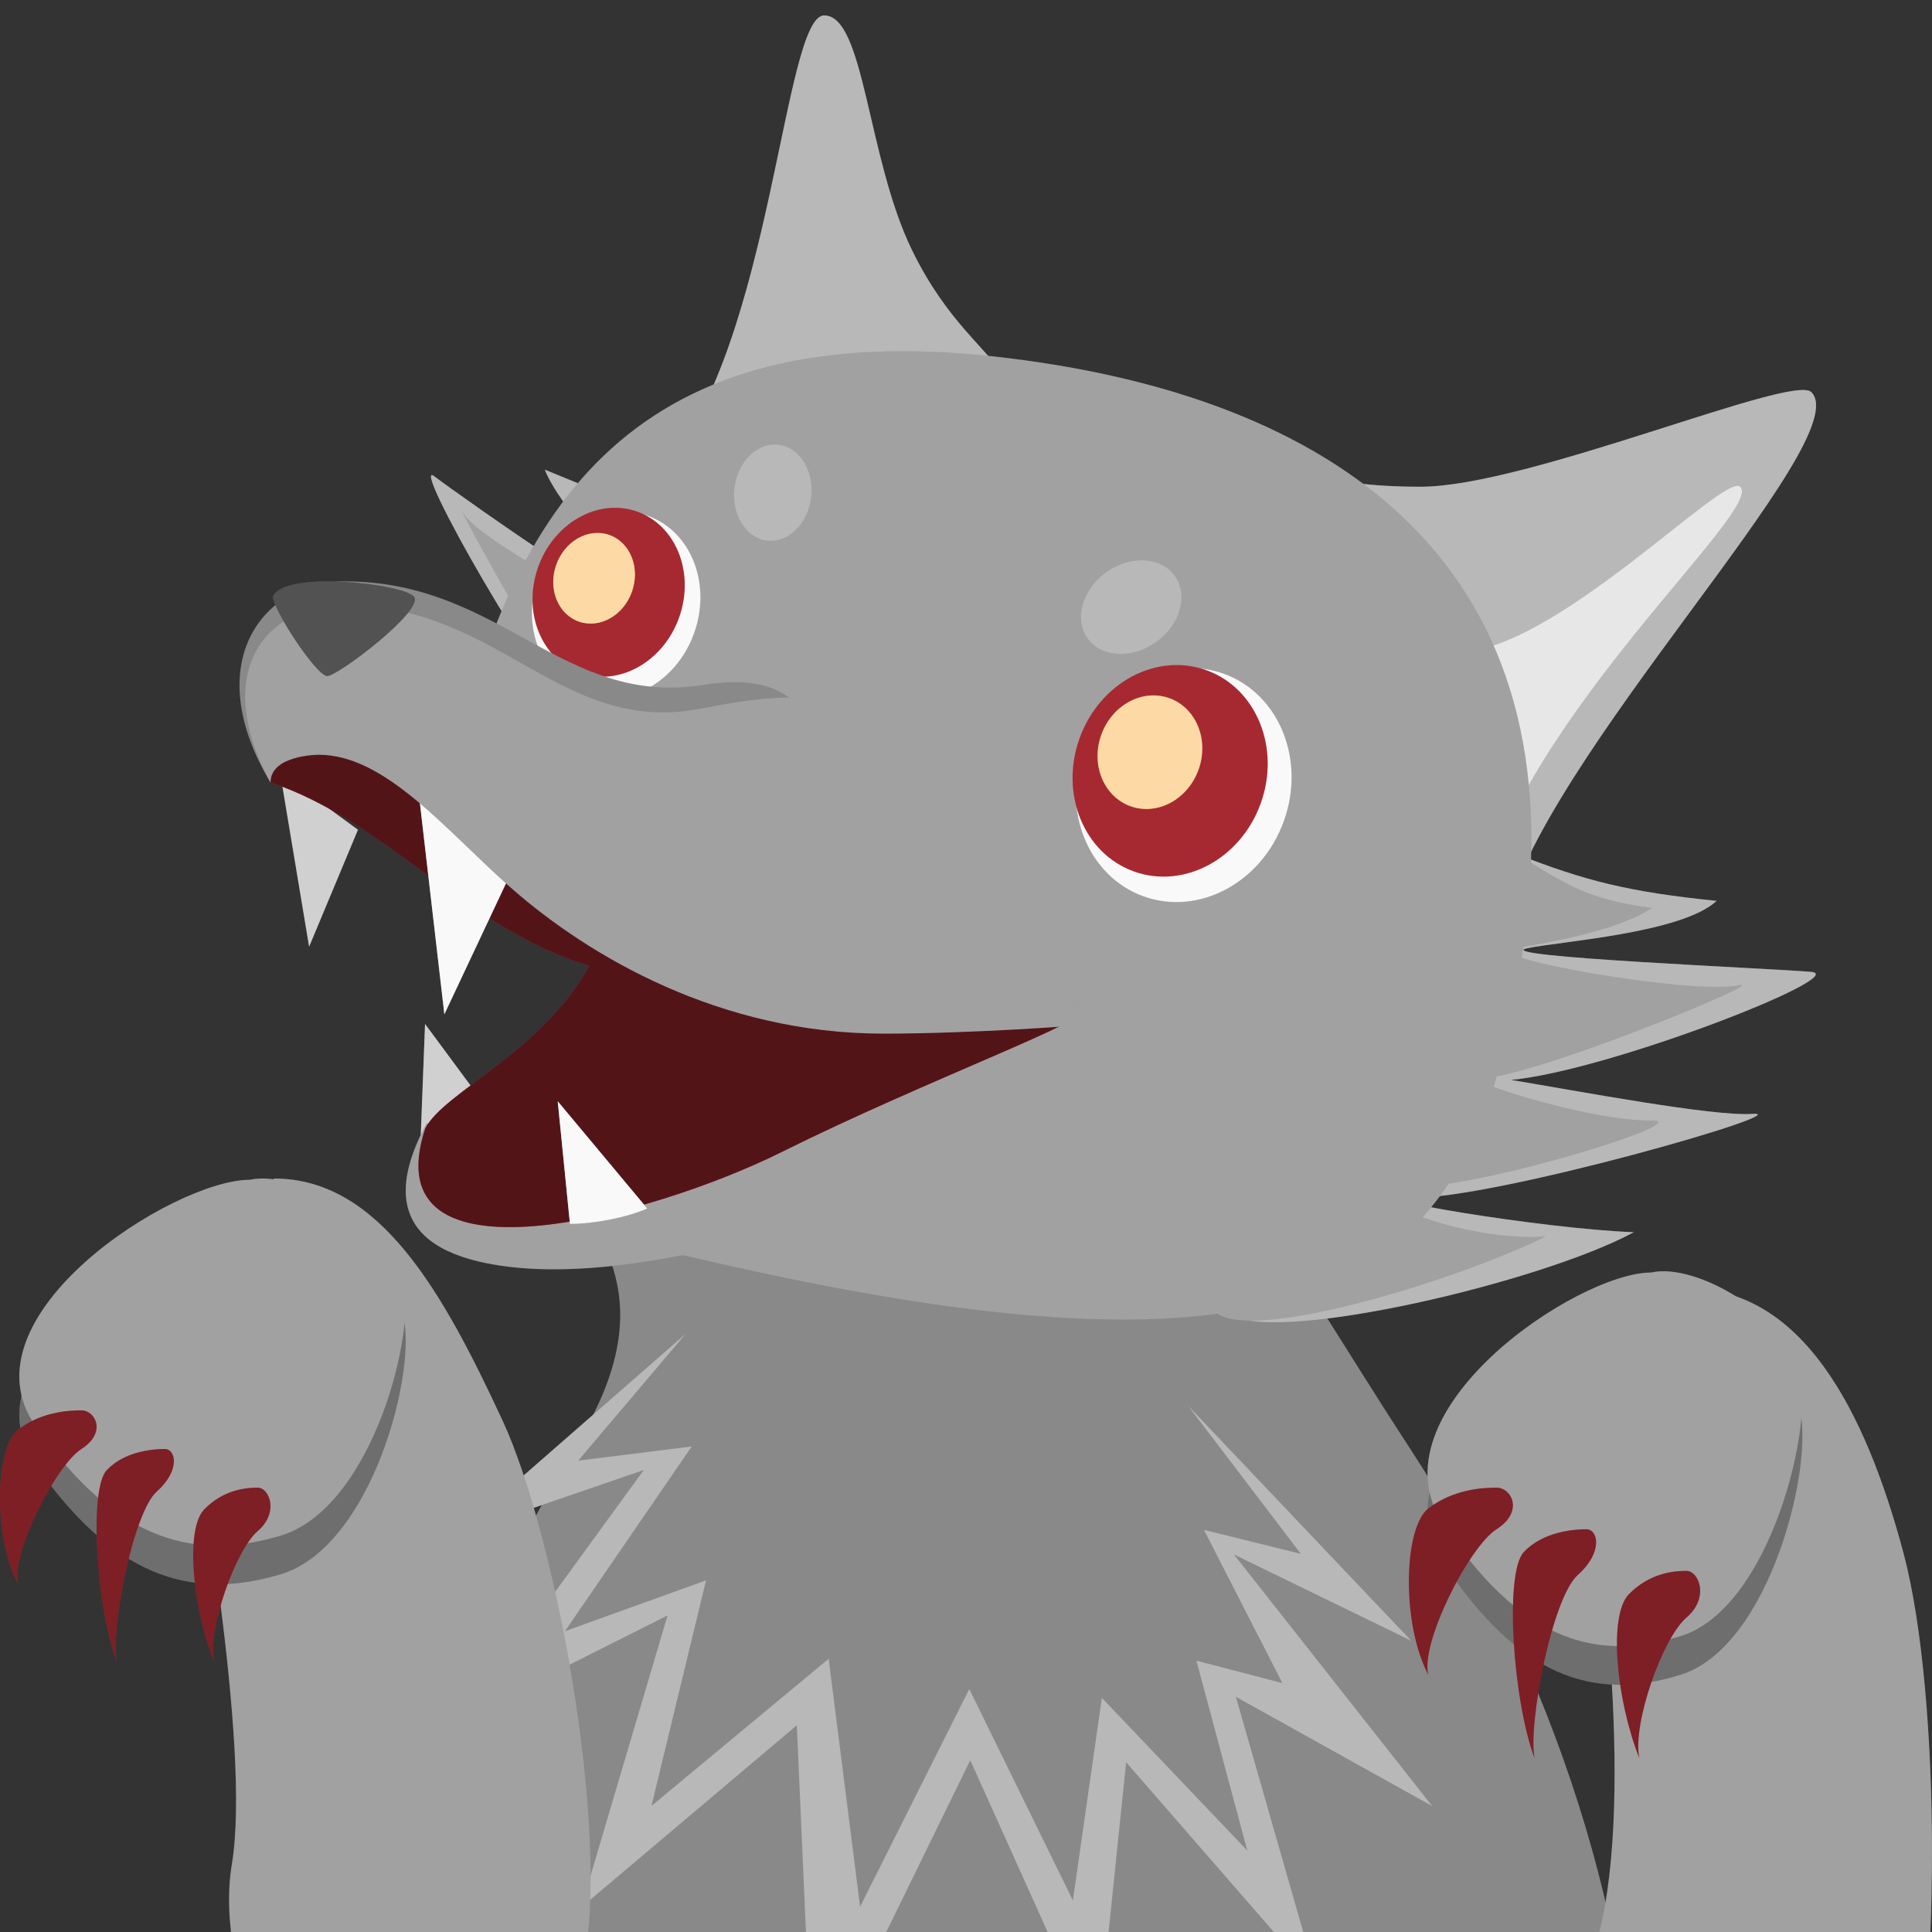 <svg width="100" height="100" viewBox="0 0 100 100" fill="none" xmlns="http://www.w3.org/2000/svg">
<rect x="0" y="0" width="100" height="100" fill="#333333" stroke="none"/>
<g clip-path="url(#clip0_2351_11266)">
<path d="M30 74.5C35.253 65.746 28.717 63.022 31 61.5C34.805 59.788 48.848 60 56.5 60C64.828 60 65.052 62.813 73 75C80.5 86.5 84.88 100.537 84.5 111L13.5 112C13.12 105.722 25.5 82 30 74.5Z" fill="#898989"/>
<path d="M23.607 79.424L35.483 69.046L29.927 75.603L35.804 74.868L29.241 84.431L36.544 81.8L33.72 93.473L42.891 85.859L44.518 98.693L50.17 87.425L55.532 98.366L57.032 87.882L64.56 95.785L61.926 85.957L66.377 87.118L62.317 79.186L67.334 80.429L61.503 72.769L73.041 84.921L63.867 80.458L74.126 93.478L63.967 87.824L68.202 102.607L58.288 91.212L56.792 105.7L50.221 91.108L42.061 107.793L41.244 89.299L30.081 98.728L34.553 83.615L23.979 88.929L33.321 76.088L23.607 79.424Z" fill="#898989"/>
<path d="M23.607 79.424L35.483 69.046L29.927 75.603L35.804 74.868L29.241 84.431L36.544 81.8L33.72 93.473L42.891 85.859L44.518 98.693L50.17 87.425L55.532 98.366L57.032 87.882L64.56 95.785L61.926 85.957L66.377 87.118L62.317 79.186L67.334 80.429L61.503 72.769L73.041 84.921L63.867 80.458L74.126 93.478L63.967 87.824L68.202 102.607L58.288 91.212L56.792 105.7L50.221 91.108L42.061 107.793L41.244 89.299L30.081 98.728L34.553 83.615L23.979 88.929L33.321 76.088L23.607 79.424Z" fill="white" fill-opacity="0.4"/>
<path d="M26 73.5C22.988 67.028 19.709 61 14.185 61L9.275 69.375C10.298 75.287 13 90.5 12 96.5C11.007 102.457 15.5 110.5 16.5 115.5L30 122C37.979 120.029 26.459 114.816 30 102.5C31.841 96.096 28.881 79.691 26 73.5Z" fill="#898989"/>
<path d="M26 73.5C22.988 67.028 19.709 61 14.185 61L9.275 69.375C10.298 75.287 13 90.5 12 96.5C11.007 102.457 15.5 110.5 16.5 115.5L30 122C37.979 120.029 26.459 114.816 30 102.5C31.841 96.096 28.881 79.691 26 73.5Z" fill="white" fill-opacity="0.2"/>
<path d="M1.841 75.82C-2.119 70.151 8.97 63.065 12.93 63.065C15.306 62.549 20.058 65.191 20.85 68.025C21.642 70.86 19.266 80.072 14.514 81.489C9.762 82.906 5.801 81.489 1.841 75.82Z" fill="#898989"/>
<path d="M1.841 75.82C-2.119 70.151 8.97 63.065 12.93 63.065C15.306 62.549 20.058 65.191 20.85 68.025C21.642 70.86 19.266 80.072 14.514 81.489C9.762 82.906 5.801 81.489 1.841 75.82Z" fill="black" fill-opacity="0.2"/>
<path d="M1.841 73.82C-2.119 68.151 8.97 61.065 12.93 61.065C15.306 60.549 20.058 63.191 20.85 66.025C21.642 68.86 19.266 78.072 14.514 79.489C9.762 80.906 5.801 79.489 1.841 73.82Z" fill="#898989"/>
<path d="M1.841 73.82C-2.119 68.151 8.97 61.065 12.93 61.065C15.306 60.549 20.058 63.191 20.85 66.025C21.642 68.86 19.266 78.072 14.514 79.489C9.762 80.906 5.801 79.489 1.841 73.82Z" fill="white" fill-opacity="0.2"/>
<path d="M13.336 77C13.94 77 14.465 78.285 13.336 79.25C12.207 80.215 10.736 84.312 11.074 86C9.968 83.188 9.576 79.148 10.572 78.125C11.569 77.102 12.732 77 13.336 77Z" fill="#D0333D"/>
<path d="M13.336 77C13.94 77 14.465 78.285 13.336 79.25C12.207 80.215 10.736 84.312 11.074 86C9.968 83.188 9.576 79.148 10.572 78.125C11.569 77.102 12.732 77 13.336 77Z" fill="black" fill-opacity="0.4"/>
<path d="M8.53 75C9.097 75 9.351 76.1 8.116 77.2C6.88 78.3 5.722 84.35 6.04 86C5.002 83.25 4.585 77.1 5.521 76.1C6.456 75.1 7.963 75 8.53 75Z" fill="#D0333D"/>
<path d="M8.53 75C9.097 75 9.351 76.1 8.116 77.2C6.88 78.3 5.722 84.35 6.04 86C5.002 83.25 4.585 77.1 5.521 76.1C6.456 75.1 7.963 75 8.53 75Z" fill="black" fill-opacity="0.4"/>
<path d="M4.213 73C4.929 73 5.551 74.142 4.213 75C2.874 75.858 0.534 80.5 0.935 82C-0.376 79.5 -0.246 74.909 0.935 74C2.117 73.091 3.497 73 4.213 73Z" fill="#D0333D"/>
<path d="M4.213 73C4.929 73 5.551 74.142 4.213 75C2.874 75.858 0.534 80.5 0.935 82C-0.376 79.5 -0.246 74.909 0.935 74C2.117 73.091 3.497 73 4.213 73Z" fill="black" fill-opacity="0.4"/>
<path d="M73.541 25.193C68.029 25.193 67.416 23.968 64.966 24.581L77.828 47.855C79.666 39.281 96.203 22.744 93.753 20.294C92.784 19.325 79.053 25.193 73.541 25.193Z" fill="#898989"/>
<path d="M73.541 25.193C68.029 25.193 67.416 23.968 64.966 24.581L77.828 47.855C79.666 39.281 96.203 22.744 93.753 20.294C92.784 19.325 79.053 25.193 73.541 25.193Z" fill="white" fill-opacity="0.4"/>
<path d="M75.378 33.768C70.32 33.768 66.602 28.585 64.354 29.032L76.603 46.63C79.053 36.831 91.303 26.418 90.078 25.193C89.275 24.39 80.437 33.768 75.378 33.768Z" fill="#898989"/>
<path d="M75.378 33.768C70.32 33.768 66.602 28.585 64.354 29.032L76.603 46.63C79.053 36.831 91.303 26.418 90.078 25.193C89.275 24.39 80.437 33.768 75.378 33.768Z" fill="white" fill-opacity="0.8"/>
<path d="M47.204 12.944C49.055 16.741 51.109 18.009 52.104 19.681L34.474 24.061C39.943 17.776 40.564 0.799 42.659 0.799C44.754 0.799 44.876 8.166 47.204 12.944Z" fill="#898989"/>
<path d="M47.204 12.944C49.055 16.741 51.109 18.009 52.104 19.681L34.474 24.061C39.943 17.776 40.564 0.799 42.659 0.799C44.754 0.799 44.876 8.166 47.204 12.944Z" fill="white" fill-opacity="0.4"/>
<path d="M78.441 44.18C82.079 45.615 84.349 46.17 88.853 46.63C87.065 48.3 80.711 48.73 79.053 49.08C76.974 49.52 91.835 50.128 93.753 50.305C95.844 50.499 83.282 55.421 78.208 55.896C81.649 56.468 88.665 57.795 90.69 57.655C93.331 57.472 77.234 62.106 73 62C69.874 61.922 79.776 63.596 84.566 63.78C79.731 66.389 66.197 69.535 63.741 68.067C61.441 66.692 72.747 52.103 78.441 44.18Z" fill="#898989"/>
<path d="M78.441 44.18C82.079 45.615 84.349 46.17 88.853 46.63C87.065 48.3 80.711 48.73 79.053 49.08C76.974 49.52 91.835 50.128 93.753 50.305C95.844 50.499 83.282 55.421 78.208 55.896C81.649 56.468 88.665 57.795 90.69 57.655C93.331 57.472 77.234 62.106 73 62C69.874 61.922 79.776 63.596 84.566 63.78C79.731 66.389 66.197 69.535 63.741 68.067C61.441 66.692 72.747 52.103 78.441 44.18Z" fill="white" fill-opacity="0.4"/>
<path d="M85.5 47C82.08 46.534 81.133 45.797 78.441 44.18C73.133 51.53 60.929 66.882 63.129 68.067C65.458 69.322 75.562 66.195 80 64C75.155 64.333 68.948 61.286 72 61.5C75.971 61.779 88.002 57.978 85.5 58C82.155 58.029 75.5 55.818 76.603 55.818C79.251 55.818 91.801 50.637 90 51C87.485 51.507 76.124 49.489 78.441 49.08C80.093 48.788 83.637 48.217 85.5 47Z" fill="#898989"/>
<path d="M85.5 47C82.08 46.534 81.133 45.797 78.441 44.18C73.133 51.53 60.929 66.882 63.129 68.067C65.458 69.322 75.562 66.195 80 64C75.155 64.333 68.948 61.286 72 61.5C75.971 61.779 88.002 57.978 85.5 58C82.155 58.029 75.5 55.818 76.603 55.818C79.251 55.818 91.801 50.637 90 51C87.485 51.507 76.124 49.489 78.441 49.08C80.093 48.788 83.637 48.217 85.5 47Z" fill="white" fill-opacity="0.2"/>
<path d="M37.002 27.922L28.2 24.31C28.894 26.179 32.744 30.29 33.516 31.566C34.48 33.161 23.767 25.643 22.483 24.654C21.127 23.61 27.959 35.712 30.543 38.014C28.253 36.793 21.425 33.332 20.034 32.261C18.422 31.02 26.054 42.567 29.59 45.233C27.545 44.12 23.064 41.756 20.489 40.521C21.731 42.365 25.834 44.048 29.79 45.377C29.933 45.475 30.067 45.556 30.193 45.619C30.952 45.999 30.736 45.861 29.955 45.432C33.544 46.63 36.977 47.535 38 48C40.165 48.985 36.034 37.408 37.002 27.922Z" fill="#898989"/>
<path d="M37.002 27.922L28.2 24.31C28.894 26.179 32.744 30.29 33.516 31.566C34.48 33.161 23.767 25.643 22.483 24.654C21.127 23.61 27.959 35.712 30.543 38.014C28.253 36.793 21.425 33.332 20.034 32.261C18.422 31.02 26.054 42.567 29.59 45.233C27.545 44.12 23.064 41.756 20.489 40.521C21.731 42.365 25.834 44.048 29.79 45.377C29.933 45.475 30.067 45.556 30.193 45.619C30.952 45.999 30.736 45.861 29.955 45.432C33.544 46.63 36.977 47.535 38 48C40.165 48.985 36.034 37.408 37.002 27.922Z" fill="white" fill-opacity="0.4"/>
<path d="M30.197 25.848L37.391 28.221C36.577 37.089 39.049 50.444 37 49.5C34.951 48.556 25.258 45.783 22.973 42.442C26.678 44.239 33.489 47.53 31.092 46.318C28.095 44.802 20.698 32.778 22.441 34.119C24.184 35.461 33.174 40.008 31.431 38.666C29.688 37.325 23.109 25.139 24.034 26.642C24.959 28.145 35.255 33.698 34.331 32.195C33.591 30.993 31.267 27.462 30.197 25.848Z" fill="#898989"/>
<path d="M30.197 25.848L37.391 28.221C36.577 37.089 39.049 50.444 37 49.5C34.951 48.556 25.258 45.783 22.973 42.442C26.678 44.239 33.489 47.53 31.092 46.318C28.095 44.802 20.698 32.778 22.441 34.119C24.184 35.461 33.174 40.008 31.431 38.666C29.688 37.325 23.109 25.139 24.034 26.642C24.959 28.145 35.255 33.698 34.331 32.195C33.591 30.993 31.267 27.462 30.197 25.848Z" fill="white" fill-opacity="0.2"/>
<path d="M79.053 47.243C77.019 66.23 69.5 73 35.5 65C25.053 63.452 37.978 57.498 34.342 49.693C32.436 45.6 22.264 45.562 23.317 40.505C26.38 25.806 33.117 16.415 51.492 18.456C68.029 20.294 81.088 28.256 79.053 47.243Z" fill="#898989"/>
<path d="M79.053 47.243C77.019 66.23 69.5 73 35.5 65C25.053 63.452 37.978 57.498 34.342 49.693C32.436 45.6 22.264 45.562 23.317 40.505C26.38 25.806 33.117 16.415 51.492 18.456C68.029 20.294 81.088 28.256 79.053 47.243Z" fill="white" fill-opacity="0.2"/>
<ellipse cx="31.892" cy="31.318" rx="4.287" ry="4.9" transform="rotate(19.367 31.892 31.318)" fill="#D9D9D9"/>
<path d="M22 53L27.216 60.055L21.732 59.987L22 53Z" fill="#898989"/>
<path d="M22 53L27.216 60.055L21.732 59.987L22 53Z" fill="white" fill-opacity="0.6"/>
<path d="M24.81 65.303C19.677 64.104 20.8 60.535 22.076 58.151L56.524 51C54.337 53.781 49.962 60.178 47.775 61.131C45.041 62.323 32.465 67.091 24.81 65.303Z" fill="#898989"/>
<path d="M24.81 65.303C19.677 64.104 20.8 60.535 22.076 58.151L56.524 51C54.337 53.781 49.962 60.178 47.775 61.131C45.041 62.323 32.465 67.091 24.81 65.303Z" fill="white" fill-opacity="0.2"/>
<path d="M16 49L14.5 40L18.527 42.949L16 49Z" fill="#898989"/>
<path d="M16 49L14.5 40L18.527 42.949L16 49Z" fill="white" fill-opacity="0.6"/>
<path d="M14 40.5C20 42.5 24 48 30.5 50C28 54.5 23 56.5 22.012 58.404C19.213 66.873 33.649 63.025 40.489 59.614C47.767 55.985 57.18 52.5 55.5 52.5C53.82 52.5 47.806 52.701 41.648 50.281C35.836 47.998 28.21 41.207 22.051 39.392C15.893 37.577 12.624 37.749 14 40.5Z" fill="#D0333D"/>
<path d="M14 40.5C20 42.5 24 48 30.5 50C28 54.5 23 56.5 22.012 58.404C19.213 66.873 33.649 63.025 40.489 59.614C47.767 55.985 57.18 52.5 55.5 52.5C53.82 52.5 47.806 52.701 41.648 50.281C35.836 47.998 28.21 41.207 22.051 39.392C15.893 37.577 12.624 37.749 14 40.5Z" fill="black" fill-opacity="0.6"/>
<ellipse cx="61.266" cy="40.634" rx="5.512" ry="6.125" transform="rotate(19.87 61.266 40.634)" fill="#898989"/>
<ellipse cx="61.266" cy="40.634" rx="5.512" ry="6.125" transform="rotate(19.87 61.266 40.634)" fill="white" fill-opacity="0.95"/>
<ellipse cx="31.892" cy="31.318" rx="4.287" ry="4.9" transform="rotate(19.367 31.892 31.318)" fill="#898989"/>
<ellipse cx="31.892" cy="31.318" rx="4.287" ry="4.9" transform="rotate(19.367 31.892 31.318)" fill="white" fill-opacity="0.95"/>
<ellipse cx="31.503" cy="30.655" rx="3.874" ry="4.428" transform="rotate(19.367 31.503 30.655)" fill="#D0333D"/>
<ellipse cx="31.503" cy="30.655" rx="3.874" ry="4.428" transform="rotate(19.367 31.503 30.655)" fill="black" fill-opacity="0.2"/>
<ellipse cx="60.566" cy="39.898" rx="4.981" ry="5.535" transform="rotate(19.87 60.566 39.898)" fill="#D0333D"/>
<ellipse cx="60.566" cy="39.898" rx="4.981" ry="5.535" transform="rotate(19.87 60.566 39.898)" fill="black" fill-opacity="0.2"/>
<ellipse cx="30.75" cy="29.931" rx="2.079" ry="2.376" transform="rotate(19.367 30.75 29.931)" fill="#FAA21E"/>
<ellipse cx="30.75" cy="29.931" rx="2.079" ry="2.376" transform="rotate(19.367 30.75 29.931)" fill="white" fill-opacity="0.6"/>
<ellipse cx="59.52" cy="38.934" rx="2.673" ry="2.971" transform="rotate(19.87 59.52 38.934)" fill="#FAA21E"/>
<ellipse cx="59.52" cy="38.934" rx="2.673" ry="2.971" transform="rotate(19.87 59.52 38.934)" fill="white" fill-opacity="0.6"/>
<path d="M23 52.5L21.676 41.072L27 44L23 52.5Z" fill="#898989"/>
<path d="M23 52.5L21.676 41.072L27 44L23 52.5Z" fill="white" fill-opacity="0.95"/>
<path d="M28.867 57L33.5 62.55C32.5 63 30.766 63.35 29.5 63.35L28.867 57Z" fill="#898989"/>
<path d="M28.867 57L33.5 62.55C32.5 63 30.766 63.35 29.5 63.35L28.867 57Z" fill="white" fill-opacity="0.95"/>
<path d="M17.87 30.093C13.543 30.093 10.325 34.375 14 40.5C14 37.526 16.744 37.825 17.87 37.825C21.247 37.825 38.93 53.07 47.701 52.098C53.892 51.412 52.766 51 53.329 50.909L42.635 40.204C41.983 41.02 43.676 34.27 36.444 35.446C29.127 36.635 25.961 30.093 17.87 30.093Z" fill="#898989"/>
<path d="M17.828 31.318C13.538 31.318 11 35 14 40.5C14 39.065 16.5 39.065 16.5 39.065C20 39.065 23.134 43.055 26.5 46C30.5 49.5 37.269 53.5 45.733 53.5C50.198 53.5 55.942 53.092 56.5 53L45.733 39.065C43.501 36.086 42.385 35.49 36.246 36.682C29.023 38.084 25.851 31.318 17.828 31.318Z" fill="#898989"/>
<path d="M17.828 31.318C13.538 31.318 11 35 14 40.5C14 39.065 16.5 39.065 16.5 39.065C20 39.065 23.134 43.055 26.5 46C30.5 49.5 37.269 53.5 45.733 53.5C50.198 53.5 55.942 53.092 56.5 53L45.733 39.065C43.501 36.086 42.385 35.49 36.246 36.682C29.023 38.084 25.851 31.318 17.828 31.318Z" fill="white" fill-opacity="0.2"/>
<path d="M21.431 30.884C20.87 30.199 14.692 29.514 14.13 30.884C14.13 31.569 16.377 34.993 16.938 34.993C17.5 34.993 21.993 31.569 21.431 30.884Z" fill="#898989"/>
<path d="M21.431 30.884C20.87 30.199 14.692 29.514 14.13 30.884C14.13 31.569 16.377 34.993 16.938 34.993C17.5 34.993 21.993 31.569 21.431 30.884Z" fill="black" fill-opacity="0.4"/>
<ellipse cx="40" cy="25.5" rx="2" ry="2.5" transform="rotate(6.625 40 25.5)" fill="#898989"/>
<ellipse cx="40" cy="25.5" rx="2" ry="2.5" transform="rotate(6.625 40 25.5)" fill="white" fill-opacity="0.4"/>
<ellipse cx="58.551" cy="31.425" rx="2.221" ry="2.777" transform="rotate(54.27 58.551 31.425)" fill="#898989"/>
<ellipse cx="58.551" cy="31.425" rx="2.221" ry="2.777" transform="rotate(54.27 58.551 31.425)" fill="white" fill-opacity="0.4"/>
<path d="M98.524 80.382C96.556 73.009 93.275 66.69 87.37 66.69L82.122 75.642C83.215 81.962 84.746 96.075 82.122 101.973C79.497 107.872 72.28 113.91 69 116.192L72.444 138.31C80.974 136.204 94.739 124.092 98.524 110.926C100.492 104.08 100.492 87.755 98.524 80.382Z" fill="#898989"/>
<path d="M98.524 80.382C96.556 73.009 93.275 66.69 87.37 66.69L82.122 75.642C83.215 81.962 84.746 96.075 82.122 101.973C79.497 107.872 72.28 113.91 69 116.192L72.444 138.31C80.974 136.204 94.739 124.092 98.524 110.926C100.492 104.08 100.492 87.755 98.524 80.382Z" fill="white" fill-opacity="0.2"/>
<path d="M74.705 80.892C70.863 75.103 81.621 67.866 85.463 67.866C87.768 67.339 92.379 70.037 93.147 72.932C93.916 75.826 91.611 85.234 87 86.682C82.389 88.129 78.547 86.682 74.705 80.892Z" fill="#898989"/>
<path d="M74.705 80.892C70.863 75.103 81.621 67.866 85.463 67.866C87.768 67.339 92.379 70.037 93.147 72.932C93.916 75.826 91.611 85.234 87 86.682C82.389 88.129 78.547 86.682 74.705 80.892Z" fill="black" fill-opacity="0.2"/>
<path d="M74.705 78.892C70.863 73.103 81.621 65.866 85.463 65.866C87.768 65.339 92.379 68.037 93.147 70.932C93.916 73.826 91.611 83.234 87 84.682C82.389 86.129 78.547 84.682 74.705 78.892Z" fill="#898989"/>
<path d="M74.705 78.892C70.863 73.103 81.621 65.866 85.463 65.866C87.768 65.339 92.379 68.037 93.147 70.932C93.916 73.826 91.611 83.234 87 84.682C82.389 86.129 78.547 84.682 74.705 78.892Z" fill="white" fill-opacity="0.2"/>
<path d="M87.285 81.308C87.935 81.308 88.5 82.692 87.285 83.731C86.07 84.77 84.484 89.183 84.849 91C83.658 87.971 83.236 83.621 84.309 82.519C85.382 81.418 86.635 81.308 87.285 81.308Z" fill="#D0333D"/>
<path d="M87.285 81.308C87.935 81.308 88.5 82.692 87.285 83.731C86.07 84.77 84.484 89.183 84.849 91C83.658 87.971 83.236 83.621 84.309 82.519C85.382 81.418 86.635 81.308 87.285 81.308Z" fill="black" fill-opacity="0.4"/>
<path d="M82.109 79.154C82.72 79.154 82.993 80.338 81.663 81.523C80.333 82.708 79.086 89.223 79.428 91C78.31 88.038 77.861 81.415 78.869 80.338C79.876 79.262 81.499 79.154 82.109 79.154Z" fill="#D0333D"/>
<path d="M82.109 79.154C82.72 79.154 82.993 80.338 81.663 81.523C80.333 82.708 79.086 89.223 79.428 91C78.31 88.038 77.861 81.415 78.869 80.338C79.876 79.262 81.499 79.154 82.109 79.154Z" fill="black" fill-opacity="0.4"/>
<path d="M77.46 77C78.231 77 78.901 78.23 77.46 79.154C76.018 80.078 73.498 85.077 73.93 86.692C72.519 84 72.658 79.056 73.93 78.077C75.203 77.098 76.689 77 77.46 77Z" fill="#D0333D"/>
<path d="M77.46 77C78.231 77 78.901 78.23 77.46 79.154C76.018 80.078 73.498 85.077 73.93 86.692C72.519 84 72.658 79.056 73.93 78.077C75.203 77.098 76.689 77 77.46 77Z" fill="black" fill-opacity="0.4"/>
</g>
<defs>
<clipPath id="clip0_2351_11266">
<rect width="100" height="100" fill="white"/>
</clipPath>
</defs>
</svg>
